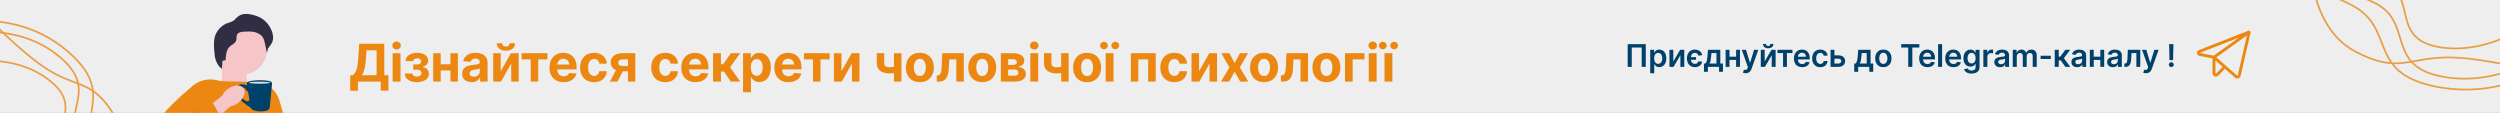 <svg width="1440" height="65" viewBox="0 0 1440 65" fill="none" xmlns="http://www.w3.org/2000/svg">
    <rect x="0" y="0" width="1440" height="65" fill="#808080" stroke="none"/>
    <g clip-path="url(#clip0_8331_39010)">
        <rect width="1440" height="65" fill="#EEEEEE"/>
        <path d="M1302.23 -35.46C1302.23 -35.46 1318.47 -13.48 1352.25 1.806C1381.87 15.206 1361.31 41.85 1403.68 50.015C1446.04 58.18 1476.49 32.067 1476.49 32.067" stroke="#E99E45"/>
        <path d="M1330.8 -25.111C1330.8 -25.111 1329.02 15.374 1357.1 29.931C1381.96 42.819 1387.51 32.653 1411.91 33.087C1436.31 33.52 1480.99 46.235 1480.99 46.235" stroke="#E99E45"/>
        <path d="M1334.37 -42.724C1334.37 -42.724 1345.33 -23.665 1371.41 -12.637C1394.27 -2.971 1374.52 24.122 1408.42 27.602C1442.31 31.082 1470.12 3.509 1470.12 3.509" stroke="#E99E45"/>
        <path d="M1323.66 -32.231C1323.66 -32.231 1336.88 -11.921 1366.26 0.932C1392.02 12.198 1371.92 39.099 1409.44 44.586C1446.97 50.074 1475.91 23.126 1475.91 23.126" stroke="#E99E45"/>
        <path d="M78.064 139.347C78.064 139.347 75.499 115.736 57.488 89.542C41.7 66.579 67.637 55.454 40.465 30.89C13.292 6.326 -19.564 12.749 -19.564 12.749" stroke="#E99E45"/>
        <path d="M61.757 119.136C61.757 119.136 79.91 89.427 65.712 66.26C53.14 45.749 44.9 50.992 27.469 40.057C10.038 29.122 -16.908 0.126 -16.908 0.126" stroke="#E99E45"/>
        <path d="M51.841 130.845C51.841 130.845 51.871 111.729 37.645 92.09C25.175 74.873 50.714 63.058 27.704 45.705C4.695 28.352 -26.864 37.023 -26.864 37.023" stroke="#E99E45"/>
        <path d="M63.945 127.602C63.945 127.602 62.863 106.559 47.015 84.111C33.123 64.433 58.833 52.913 34.039 32.47C9.246 12.027 -22.869 19.735 -22.869 19.735" stroke="#E99E45"/>
        <path d="M127.831 54.844L143.295 58.549L141.501 36.878L127.843 38.009L127.831 54.844Z" fill="#F5C5C7"/>
        <path d="M138.893 43.083C147.207 43.083 153.947 36.343 153.947 28.029C153.947 19.715 147.207 12.975 138.893 12.975C130.579 12.975 123.84 19.715 123.84 28.029C123.84 36.343 130.579 43.083 138.893 43.083Z" fill="#F5C5C7"/>
        <path d="M154.781 91.979C154.661 92.02 154.543 92.057 154.422 92.094C154.387 92.104 154.353 92.116 154.318 92.126C153.042 92.522 151.749 92.875 150.44 93.189C145.667 94.341 140.681 94.949 135.556 94.949C134.116 94.949 132.687 94.902 131.273 94.806C129.826 94.71 128.393 94.565 126.977 94.371C126.401 94.294 125.83 94.21 125.26 94.116C123.638 93.853 122.034 93.524 120.454 93.138C119.921 93.01 119.391 92.873 118.862 92.726C118.68 92.679 118.499 92.628 118.319 92.577C117.574 92.367 116.833 92.145 116.099 91.906C116.05 91.891 115.999 91.875 115.95 91.859C115.293 91.647 114.64 91.422 113.991 91.187C113.407 90.977 112.827 90.757 112.25 90.528C110.966 90.022 109.705 89.475 108.464 88.887L108.941 86.724L110.597 79.23L114.191 62.947L117.823 46.493L127.368 46.758H127.372L127.838 46.773L142.354 47.177L148.706 47.354L154.781 91.979Z" fill="#EC8812"/>
        <path d="M168.998 85.426C167.076 86.624 165.082 87.72 163.029 88.708C162.52 88.953 162.006 89.189 161.49 89.422C161.398 89.463 161.308 89.504 161.216 89.542C160.771 89.74 160.324 89.932 159.873 90.118L159.671 90.204C159.553 90.253 159.435 90.302 159.314 90.349C157.83 90.949 156.32 91.496 154.783 91.979C154.663 92.02 154.545 92.057 154.424 92.094L141.11 58.024L140.21 55.724L137.699 49.297L136.867 47.169L142.363 47.254L148.708 47.354C154.467 48.091 159.243 52.167 160.877 57.736L169 85.426L168.998 85.426Z" fill="#EC8812"/>
        <path d="M128.334 34.907C128.868 34.817 129.403 34.725 129.938 34.635C130.064 31.776 130.34 28.586 132.481 26.686C133.66 25.639 135.367 25.029 135.952 23.563C136.438 22.349 135.985 20.857 136.663 19.738C137.375 18.561 138.967 18.351 140.342 18.265C142.495 18.132 144.687 18.002 146.783 18.512C148.879 19.024 150.902 20.285 151.796 22.249C152.071 22.853 152.23 23.504 152.389 24.149C152.926 26.331 153.749 30.482 153.749 30.482C153.749 30.482 153.908 29.623 154.361 27.951C155.285 26.629 156.414 25.408 156.957 23.89C157.61 22.061 157.322 20.018 156.681 18.187C155.226 14.022 151.851 10.501 147.647 9.162C143.44 7.826 139.463 7.068 136.32 10.166C135.73 10.748 135.199 11.397 134.526 11.879C133.281 12.771 131.691 12.995 130.287 13.612C127.162 14.983 124.338 18.281 123.634 21.62C122.93 24.959 123.297 28.419 123.668 31.813C123.989 34.739 125.379 38.003 127.815 39.656C127.915 38.158 128.015 36.662 128.115 35.164L128.332 34.909H128.334V34.907Z" fill="#2F2E43"/>
        <path d="M136.666 48.981L136.52 49.222L132.409 55.941L126.315 65.908L125.08 67.927L120.578 75.29C120.578 75.29 119.117 77.346 116.652 79.981L116.644 79.989C115.748 80.944 114.721 81.975 113.584 83.009C113.576 83.019 113.568 83.028 113.558 83.034C112.17 84.299 110.619 85.571 108.941 86.724C108.252 87.199 107.541 87.653 106.815 88.077C106.666 88.004 106.519 87.926 106.372 87.85C99.388 84.224 93.163 79.338 88 73.493C93.39 64.884 104.055 55.23 110.927 49.481C114.815 46.226 120.009 44.999 124.94 46.179L127.368 46.758L127.838 46.871L136.666 48.981Z" fill="#EC8812"/>
        <path d="M155.842 46.909C153.195 45.956 146.189 45.952 143.046 47.013C142.436 47.22 142.066 47.84 142.172 48.475L142.297 49.228C142.023 49.187 141.756 49.109 141.503 48.993C140.754 48.65 139.278 48.185 137.789 48.928C136.748 49.446 136.015 50.424 135.758 51.561C135.144 54.279 136.693 55.783 136.693 55.783L138.756 57.72C140.484 59.341 142.37 60.786 144.385 62.031L144.425 62.055L143.691 57.635C143.276 58.363 142.34 58.602 141.627 58.161C139.827 57.047 136.886 54.814 137.244 52.279C137.493 50.512 138.474 50.136 139.417 50.216C140.472 50.306 141.393 50.969 141.844 51.926C141.952 52.155 142.129 52.342 142.35 52.465L142.88 52.755L144.436 62.124C144.505 62.545 144.774 62.908 145.156 63.096C148.813 64.89 152.76 63.959 154.126 63.541C154.438 63.445 154.705 63.239 154.873 62.957L155.166 62.469C155.269 62.302 155.33 62.112 155.35 61.918L156.707 48.281C156.767 47.679 156.409 47.115 155.84 46.909L155.842 46.909Z" fill="#00416B"/>
        <path d="M149.505 48.214C152.901 48.214 155.654 47.954 155.654 47.634C155.654 47.314 152.901 47.054 149.505 47.054C146.109 47.054 143.356 47.314 143.356 47.634C143.356 47.954 146.109 48.214 149.505 48.214Z" fill="#DEDFE0"/>
        <path d="M137.222 59.251C140.559 56.698 141.879 52.859 140.171 50.677C138.465 48.495 134.377 48.795 131.038 51.35C129.691 52.352 128.614 53.671 127.901 55.196L113.909 66.194L119.464 72.839L132.669 61.29C134.34 60.99 135.902 60.29 137.22 59.251H137.222Z" fill="#F5C5C7"/>
        <path d="M127.964 68.806L122.429 59.071L102.288 68.549L113.558 83.036L127.964 68.806Z" fill="#EC8812"/>
        <path opacity="0.1" d="M115.893 62.147C115.893 62.147 101.211 72.897 101.753 72.837C102.296 72.778 109.535 68.796 109.535 68.796L115.893 62.147Z" fill="#272223"/>
        <path d="M201.714 52.263V43.325H203.195C203.699 42.962 204.161 42.451 204.58 41.791C204.999 41.123 205.357 40.203 205.656 39.031C205.954 37.852 206.167 36.311 206.295 34.408L206.913 25.182H221.348V43.325H223.734V52.242H219.303V47H206.146V52.263H201.714ZM208.521 43.325H216.916V28.985H211.067L210.727 34.408C210.634 35.849 210.482 37.128 210.268 38.243C210.062 39.358 209.81 40.334 209.512 41.173C209.221 42.004 208.891 42.721 208.521 43.325ZM226.154 47V30.636H230.692V47H226.154ZM228.433 28.527C227.759 28.527 227.18 28.303 226.697 27.856C226.221 27.401 225.983 26.858 225.983 26.226C225.983 25.601 226.221 25.065 226.697 24.617C227.18 24.163 227.759 23.935 228.433 23.935C229.108 23.935 229.683 24.163 230.159 24.617C230.642 25.065 230.884 25.601 230.884 26.226C230.884 26.858 230.642 27.401 230.159 27.856C229.683 28.303 229.108 28.527 228.433 28.527ZM233.186 42.366H237.586C237.607 42.906 237.849 43.332 238.31 43.644C238.772 43.957 239.368 44.113 240.1 44.113C240.839 44.113 241.46 43.943 241.964 43.602C242.469 43.254 242.721 42.756 242.721 42.11C242.721 41.712 242.621 41.368 242.422 41.077C242.224 40.778 241.947 40.544 241.591 40.374C241.236 40.203 240.824 40.118 240.356 40.118H238.001V37.146H240.356C241.059 37.146 241.599 36.982 241.975 36.656C242.358 36.329 242.55 35.92 242.55 35.43C242.55 34.876 242.351 34.432 241.954 34.099C241.563 33.758 241.034 33.587 240.366 33.587C239.692 33.587 239.13 33.74 238.683 34.045C238.243 34.344 238.015 34.734 238.001 35.217H233.623C233.637 34.237 233.932 33.389 234.507 32.671C235.089 31.954 235.871 31.4 236.851 31.009C237.838 30.619 238.942 30.423 240.164 30.423C241.499 30.423 242.65 30.611 243.616 30.988C244.589 31.357 245.334 31.886 245.853 32.575C246.378 33.264 246.641 34.084 246.641 35.036C246.641 35.903 246.357 36.627 245.789 37.209C245.221 37.792 244.425 38.207 243.402 38.456V38.626C244.077 38.669 244.688 38.85 245.235 39.17C245.782 39.489 246.219 39.93 246.545 40.491C246.872 41.045 247.035 41.702 247.035 42.462C247.035 43.477 246.737 44.347 246.14 45.072C245.551 45.796 244.734 46.354 243.69 46.744C242.653 47.128 241.464 47.32 240.121 47.32C238.814 47.32 237.643 47.131 236.606 46.755C235.576 46.371 234.755 45.81 234.145 45.072C233.541 44.333 233.221 43.431 233.186 42.366ZM260.907 37.007V40.576H252.363V37.007H260.907ZM253.854 30.636V47H249.518V30.636H253.854ZM263.751 30.636V47H259.447V30.636H263.751ZM271.639 47.309C270.595 47.309 269.664 47.128 268.847 46.766C268.031 46.396 267.384 45.853 266.908 45.136C266.44 44.411 266.205 43.509 266.205 42.43C266.205 41.521 266.372 40.757 266.706 40.139C267.04 39.521 267.494 39.024 268.07 38.648C268.645 38.271 269.298 37.987 270.03 37.795C270.769 37.604 271.543 37.469 272.352 37.391C273.304 37.291 274.071 37.199 274.654 37.114C275.236 37.021 275.658 36.886 275.921 36.709C276.184 36.531 276.315 36.269 276.315 35.92V35.856C276.315 35.182 276.102 34.66 275.676 34.291C275.257 33.921 274.661 33.736 273.886 33.736C273.07 33.736 272.42 33.918 271.937 34.28C271.454 34.635 271.134 35.082 270.978 35.622L266.781 35.281C266.994 34.287 267.413 33.428 268.038 32.703C268.663 31.972 269.469 31.41 270.456 31.02C271.45 30.622 272.601 30.423 273.908 30.423C274.817 30.423 275.687 30.53 276.518 30.743C277.356 30.956 278.098 31.286 278.744 31.734C279.398 32.181 279.913 32.756 280.289 33.459C280.666 34.156 280.854 34.99 280.854 35.963V47H276.55V44.731H276.422C276.159 45.242 275.808 45.693 275.367 46.084C274.927 46.467 274.398 46.769 273.78 46.989C273.162 47.202 272.448 47.309 271.639 47.309ZM272.938 44.177C273.606 44.177 274.195 44.045 274.707 43.783C275.218 43.513 275.619 43.151 275.911 42.696C276.202 42.242 276.347 41.727 276.347 41.151V39.415C276.205 39.507 276.01 39.592 275.761 39.67C275.52 39.742 275.247 39.809 274.941 39.873C274.636 39.93 274.33 39.983 274.025 40.033C273.72 40.075 273.443 40.114 273.194 40.15C272.661 40.228 272.196 40.352 271.798 40.523C271.401 40.693 271.092 40.924 270.872 41.215C270.651 41.499 270.541 41.854 270.541 42.281C270.541 42.898 270.765 43.371 271.212 43.697C271.667 44.017 272.242 44.177 272.938 44.177ZM288.411 41.013L294.302 30.636H298.776V47H294.451V36.592L288.581 47H284.075V30.636H288.411V41.013ZM293.524 24.926H296.688C296.681 26.219 296.202 27.259 295.25 28.048C294.306 28.836 293.027 29.23 291.415 29.23C289.796 29.23 288.514 28.836 287.569 28.048C286.624 27.259 286.152 26.219 286.152 24.926H289.295C289.288 25.416 289.444 25.857 289.764 26.247C290.09 26.638 290.641 26.833 291.415 26.833C292.168 26.833 292.708 26.641 293.034 26.258C293.361 25.874 293.524 25.43 293.524 24.926ZM300.471 34.205V30.636H315.301V34.205H310.027V47H305.702V34.205H300.471ZM324.624 47.32C322.94 47.32 321.491 46.979 320.277 46.297C319.07 45.608 318.139 44.635 317.486 43.378C316.832 42.114 316.506 40.619 316.506 38.893C316.506 37.209 316.832 35.732 317.486 34.461C318.139 33.19 319.059 32.199 320.245 31.489C321.438 30.778 322.837 30.423 324.442 30.423C325.522 30.423 326.527 30.597 327.457 30.945C328.395 31.286 329.212 31.801 329.908 32.49C330.611 33.179 331.158 34.045 331.548 35.09C331.939 36.126 332.134 37.341 332.134 38.733V39.979H318.317V37.167H327.862C327.862 36.514 327.72 35.935 327.436 35.43C327.152 34.926 326.758 34.532 326.254 34.248C325.756 33.957 325.178 33.811 324.517 33.811C323.828 33.811 323.217 33.971 322.685 34.291C322.159 34.603 321.747 35.026 321.449 35.558C321.151 36.084 320.998 36.67 320.991 37.316V39.99C320.991 40.8 321.14 41.499 321.438 42.089C321.744 42.678 322.173 43.133 322.727 43.452C323.281 43.772 323.938 43.932 324.698 43.932C325.202 43.932 325.664 43.861 326.083 43.719C326.502 43.577 326.861 43.364 327.159 43.08C327.457 42.795 327.685 42.447 327.841 42.035L332.038 42.312C331.825 43.321 331.388 44.202 330.728 44.955C330.075 45.7 329.229 46.283 328.192 46.702C327.163 47.114 325.973 47.32 324.624 47.32ZM342.189 47.32C340.513 47.32 339.071 46.965 337.864 46.254C336.664 45.537 335.74 44.543 335.094 43.271C334.455 42 334.135 40.537 334.135 38.882C334.135 37.206 334.458 35.736 335.105 34.472C335.758 33.2 336.685 32.209 337.885 31.499C339.086 30.782 340.513 30.423 342.168 30.423C343.596 30.423 344.846 30.683 345.918 31.201C346.99 31.72 347.839 32.447 348.464 33.385C349.089 34.322 349.434 35.423 349.498 36.688H345.215C345.094 35.871 344.775 35.214 344.256 34.717C343.745 34.212 343.074 33.96 342.243 33.96C341.539 33.96 340.925 34.152 340.4 34.535C339.881 34.912 339.476 35.462 339.185 36.187C338.894 36.911 338.748 37.788 338.748 38.818C338.748 39.862 338.89 40.75 339.174 41.481C339.466 42.213 339.874 42.771 340.4 43.154C340.925 43.538 341.539 43.729 342.243 43.729C342.761 43.729 343.226 43.623 343.638 43.41C344.057 43.197 344.402 42.888 344.672 42.483C344.949 42.071 345.13 41.577 345.215 41.002H349.498C349.427 42.252 349.086 43.353 348.475 44.305C347.871 45.249 347.037 45.988 345.971 46.521C344.906 47.053 343.645 47.32 342.189 47.32ZM361.691 47V34.195H358.623C357.792 34.195 357.16 34.386 356.727 34.77C356.294 35.153 356.081 35.608 356.088 36.133C356.081 36.666 356.287 37.117 356.706 37.486C357.132 37.849 357.757 38.03 358.581 38.03H363.204V41.098H358.581C357.181 41.098 355.97 40.885 354.948 40.459C353.925 40.033 353.137 39.44 352.583 38.68C352.029 37.913 351.755 37.021 351.762 36.006C351.755 34.94 352.029 34.006 352.583 33.204C353.137 32.394 353.929 31.766 354.958 31.318C355.995 30.864 357.217 30.636 358.623 30.636H365.921V47H361.691ZM351.294 47L355.843 38.477H360.179L355.64 47H351.294ZM383.184 47.32C381.508 47.32 380.066 46.965 378.859 46.254C377.658 45.537 376.735 44.543 376.089 43.271C375.449 42 375.13 40.537 375.13 38.882C375.13 37.206 375.453 35.736 376.099 34.472C376.753 33.2 377.68 32.209 378.88 31.499C380.08 30.782 381.508 30.423 383.163 30.423C384.59 30.423 385.84 30.683 386.913 31.201C387.985 31.72 388.834 32.447 389.459 33.385C390.084 34.322 390.428 35.423 390.492 36.688H386.209C386.089 35.871 385.769 35.214 385.251 34.717C384.739 34.212 384.068 33.96 383.237 33.96C382.534 33.96 381.92 34.152 381.394 34.535C380.876 34.912 380.471 35.462 380.18 36.187C379.888 36.911 379.743 37.788 379.743 38.818C379.743 39.862 379.885 40.75 380.169 41.481C380.46 42.213 380.868 42.771 381.394 43.154C381.92 43.538 382.534 43.729 383.237 43.729C383.756 43.729 384.221 43.623 384.633 43.41C385.052 43.197 385.396 42.888 385.666 42.483C385.943 42.071 386.124 41.577 386.209 41.002H390.492C390.421 42.252 390.08 43.353 389.469 44.305C388.866 45.249 388.031 45.988 386.966 46.521C385.9 47.053 384.64 47.32 383.184 47.32ZM400.555 47.32C398.872 47.32 397.423 46.979 396.209 46.297C395.001 45.608 394.071 44.635 393.417 43.378C392.764 42.114 392.437 40.619 392.437 38.893C392.437 37.209 392.764 35.732 393.417 34.461C394.071 33.19 394.991 32.199 396.177 31.489C397.37 30.778 398.769 30.423 400.374 30.423C401.454 30.423 402.459 30.597 403.389 30.945C404.326 31.286 405.143 31.801 405.839 32.49C406.542 33.179 407.089 34.045 407.48 35.09C407.871 36.126 408.066 37.341 408.066 38.733V39.979H394.248V37.167H403.794C403.794 36.514 403.652 35.935 403.368 35.43C403.084 34.926 402.689 34.532 402.185 34.248C401.688 33.957 401.109 33.811 400.449 33.811C399.76 33.811 399.149 33.971 398.616 34.291C398.091 34.603 397.679 35.026 397.38 35.558C397.082 36.084 396.929 36.67 396.922 37.316V39.99C396.922 40.8 397.072 41.499 397.37 42.089C397.675 42.678 398.105 43.133 398.659 43.452C399.213 43.772 399.87 43.932 400.63 43.932C401.134 43.932 401.596 43.861 402.015 43.719C402.434 43.577 402.792 43.364 403.091 43.08C403.389 42.795 403.616 42.447 403.773 42.035L407.97 42.312C407.757 43.321 407.32 44.202 406.66 44.955C406.006 45.7 405.161 46.283 404.124 46.702C403.094 47.114 401.905 47.32 400.555 47.32ZM410.727 47V30.636H415.266V36.986H416.544L420.997 30.636H426.324L420.539 38.754L426.388 47H420.997L416.96 41.194H415.266V47H410.727ZM428.006 53.136V30.636H432.48V33.385H432.682C432.881 32.945 433.169 32.497 433.545 32.043C433.929 31.581 434.426 31.197 435.037 30.892C435.655 30.579 436.422 30.423 437.338 30.423C438.531 30.423 439.632 30.736 440.641 31.361C441.649 31.979 442.455 32.913 443.059 34.163C443.663 35.406 443.964 36.965 443.964 38.84C443.964 40.665 443.67 42.206 443.08 43.463C442.498 44.713 441.702 45.661 440.694 46.307C439.692 46.947 438.57 47.266 437.327 47.266C436.447 47.266 435.697 47.121 435.079 46.83C434.469 46.538 433.968 46.173 433.577 45.732C433.187 45.285 432.888 44.834 432.682 44.379H432.544V53.136H428.006ZM432.448 38.818C432.448 39.791 432.583 40.64 432.853 41.364C433.123 42.089 433.513 42.653 434.025 43.058C434.536 43.456 435.158 43.655 435.889 43.655C436.628 43.655 437.253 43.452 437.764 43.048C438.276 42.636 438.663 42.068 438.925 41.343C439.195 40.611 439.33 39.77 439.33 38.818C439.33 37.874 439.199 37.043 438.936 36.325C438.673 35.608 438.286 35.047 437.775 34.642C437.263 34.237 436.635 34.035 435.889 34.035C435.151 34.035 434.526 34.23 434.014 34.621C433.51 35.011 433.123 35.565 432.853 36.283C432.583 37 432.448 37.845 432.448 38.818ZM454.147 47.32C452.464 47.32 451.015 46.979 449.801 46.297C448.593 45.608 447.663 44.635 447.01 43.378C446.356 42.114 446.029 40.619 446.029 38.893C446.029 37.209 446.356 35.732 447.01 34.461C447.663 33.19 448.583 32.199 449.769 31.489C450.962 30.778 452.361 30.423 453.966 30.423C455.046 30.423 456.051 30.597 456.981 30.945C457.919 31.286 458.735 31.801 459.431 32.49C460.135 33.179 460.681 34.045 461.072 35.09C461.463 36.126 461.658 37.341 461.658 38.733V39.979H447.841V37.167H457.386C457.386 36.514 457.244 35.935 456.96 35.43C456.676 34.926 456.282 34.532 455.777 34.248C455.28 33.957 454.701 33.811 454.041 33.811C453.352 33.811 452.741 33.971 452.208 34.291C451.683 34.603 451.271 35.026 450.973 35.558C450.674 36.084 450.522 36.67 450.515 37.316V39.99C450.515 40.8 450.664 41.499 450.962 42.089C451.267 42.678 451.697 43.133 452.251 43.452C452.805 43.772 453.462 43.932 454.222 43.932C454.726 43.932 455.188 43.861 455.607 43.719C456.026 43.577 456.385 43.364 456.683 43.08C456.981 42.795 457.208 42.447 457.365 42.035L461.562 42.312C461.349 43.321 460.912 44.202 460.252 44.955C459.598 45.7 458.753 46.283 457.716 46.702C456.686 47.114 455.497 47.32 454.147 47.32ZM463.057 34.205V30.636H477.887V34.205H472.613V47H468.288V34.205H463.057ZM484.674 41.013L490.565 30.636H495.04V47H490.714V36.592L484.844 47H480.338V30.636H484.674V41.013ZM519.222 30.636V47H514.918V30.636H519.222ZM517.123 37.817V41.396C516.775 41.553 516.342 41.702 515.824 41.844C515.305 41.979 514.762 42.089 514.194 42.174C513.626 42.259 513.093 42.302 512.596 42.302C510.245 42.302 508.395 41.819 507.045 40.853C505.696 39.88 505.021 38.328 505.021 36.197V30.615H509.304V36.197C509.304 36.83 509.41 37.33 509.623 37.7C509.844 38.069 510.192 38.335 510.668 38.499C511.15 38.655 511.793 38.733 512.596 38.733C513.342 38.733 514.073 38.655 514.79 38.499C515.508 38.342 516.285 38.115 517.123 37.817ZM529.839 47.32C528.184 47.32 526.753 46.968 525.546 46.265C524.346 45.555 523.419 44.568 522.765 43.303C522.112 42.032 521.785 40.558 521.785 38.882C521.785 37.192 522.112 35.715 522.765 34.45C523.419 33.179 524.346 32.192 525.546 31.489C526.753 30.778 528.184 30.423 529.839 30.423C531.494 30.423 532.922 30.778 534.122 31.489C535.329 32.192 536.26 33.179 536.913 34.45C537.567 35.715 537.893 37.192 537.893 38.882C537.893 40.558 537.567 42.032 536.913 43.303C536.26 44.568 535.329 45.555 534.122 46.265C532.922 46.968 531.494 47.32 529.839 47.32ZM529.861 43.804C530.613 43.804 531.242 43.591 531.746 43.165C532.251 42.731 532.631 42.142 532.886 41.396C533.149 40.651 533.28 39.802 533.28 38.85C533.28 37.898 533.149 37.05 532.886 36.304C532.631 35.558 532.251 34.969 531.746 34.535C531.242 34.102 530.613 33.886 529.861 33.886C529.101 33.886 528.461 34.102 527.943 34.535C527.432 34.969 527.045 35.558 526.782 36.304C526.526 37.05 526.398 37.898 526.398 38.85C526.398 39.802 526.526 40.651 526.782 41.396C527.045 42.142 527.432 42.731 527.943 43.165C528.461 43.591 529.101 43.804 529.861 43.804ZM539.585 47L539.564 43.399H540.108C540.491 43.399 540.821 43.307 541.098 43.122C541.382 42.93 541.617 42.621 541.801 42.195C541.986 41.769 542.132 41.205 542.238 40.501C542.345 39.791 542.416 38.918 542.451 37.881L542.718 30.636H555.161V47H550.835V34.205H546.798L546.542 39.202C546.478 40.572 546.311 41.751 546.041 42.739C545.779 43.726 545.413 44.535 544.944 45.168C544.475 45.793 543.911 46.254 543.25 46.553C542.59 46.851 541.823 47 540.949 47H539.585ZM565.773 47.32C564.118 47.32 562.687 46.968 561.479 46.265C560.279 45.555 559.352 44.568 558.699 43.303C558.045 42.032 557.719 40.558 557.719 38.882C557.719 37.192 558.045 35.715 558.699 34.45C559.352 33.179 560.279 32.192 561.479 31.489C562.687 30.778 564.118 30.423 565.773 30.423C567.427 30.423 568.855 30.778 570.055 31.489C571.263 32.192 572.193 33.179 572.846 34.45C573.5 35.715 573.826 37.192 573.826 38.882C573.826 40.558 573.5 42.032 572.846 43.303C572.193 44.568 571.263 45.555 570.055 46.265C568.855 46.968 567.427 47.32 565.773 47.32ZM565.794 43.804C566.547 43.804 567.175 43.591 567.679 43.165C568.184 42.731 568.564 42.142 568.819 41.396C569.082 40.651 569.214 39.802 569.214 38.85C569.214 37.898 569.082 37.05 568.819 36.304C568.564 35.558 568.184 34.969 567.679 34.535C567.175 34.102 566.547 33.886 565.794 33.886C565.034 33.886 564.395 34.102 563.876 34.535C563.365 34.969 562.978 35.558 562.715 36.304C562.459 37.05 562.331 37.898 562.331 38.85C562.331 39.802 562.459 40.651 562.715 41.396C562.978 42.142 563.365 42.731 563.876 43.165C564.395 43.591 565.034 43.804 565.794 43.804ZM576.477 47V30.636H583.455C585.473 30.636 587.067 31.02 588.239 31.787C589.411 32.554 589.997 33.644 589.997 35.057C589.997 35.945 589.666 36.684 589.006 37.273C588.345 37.863 587.429 38.261 586.257 38.467C587.237 38.538 588.072 38.761 588.761 39.138C589.457 39.507 589.986 39.986 590.348 40.576C590.718 41.166 590.902 41.819 590.902 42.536C590.902 43.467 590.654 44.266 590.156 44.933C589.666 45.601 588.946 46.112 587.994 46.467C587.049 46.822 585.895 47 584.531 47H576.477ZM580.707 43.602H584.531C585.164 43.602 585.657 43.452 586.012 43.154C586.375 42.849 586.556 42.433 586.556 41.908C586.556 41.325 586.375 40.867 586.012 40.533C585.657 40.2 585.164 40.033 584.531 40.033H580.707V43.602ZM580.707 37.369H583.551C584.006 37.369 584.393 37.305 584.713 37.178C585.039 37.043 585.288 36.851 585.458 36.602C585.636 36.354 585.725 36.059 585.725 35.718C585.725 35.214 585.522 34.82 585.117 34.535C584.713 34.251 584.159 34.109 583.455 34.109H580.707V37.369ZM593.463 47V30.636H598.001V47H593.463ZM595.742 28.527C595.068 28.527 594.489 28.303 594.006 27.856C593.53 27.401 593.292 26.858 593.292 26.226C593.292 25.601 593.53 25.065 594.006 24.617C594.489 24.163 595.068 23.935 595.742 23.935C596.417 23.935 596.992 24.163 597.468 24.617C597.951 25.065 598.193 25.601 598.193 26.226C598.193 26.858 597.951 27.401 597.468 27.856C596.992 28.303 596.417 28.527 595.742 28.527ZM615.537 30.636V47H611.233V30.636H615.537ZM613.439 37.817V41.396C613.091 41.553 612.657 41.702 612.139 41.844C611.621 41.979 611.077 42.089 610.509 42.174C609.941 42.259 609.408 42.302 608.911 42.302C606.56 42.302 604.71 41.819 603.361 40.853C602.011 39.88 601.336 38.328 601.336 36.197V30.615H605.619V36.197C605.619 36.83 605.726 37.33 605.939 37.7C606.159 38.069 606.507 38.335 606.983 38.499C607.466 38.655 608.108 38.733 608.911 38.733C609.657 38.733 610.388 38.655 611.106 38.499C611.823 38.342 612.601 38.115 613.439 37.817ZM626.155 47.32C624.5 47.32 623.069 46.968 621.861 46.265C620.661 45.555 619.734 44.568 619.081 43.303C618.427 42.032 618.101 40.558 618.101 38.882C618.101 37.192 618.427 35.715 619.081 34.45C619.734 33.179 620.661 32.192 621.861 31.489C623.069 30.778 624.5 30.423 626.155 30.423C627.809 30.423 629.237 30.778 630.437 31.489C631.645 32.192 632.575 33.179 633.228 34.45C633.882 35.715 634.209 37.192 634.209 38.882C634.209 40.558 633.882 42.032 633.228 43.303C632.575 44.568 631.645 45.555 630.437 46.265C629.237 46.968 627.809 47.32 626.155 47.32ZM626.176 43.804C626.929 43.804 627.557 43.591 628.062 43.165C628.566 42.731 628.946 42.142 629.201 41.396C629.464 40.651 629.596 39.802 629.596 38.85C629.596 37.898 629.464 37.05 629.201 36.304C628.946 35.558 628.566 34.969 628.062 34.535C627.557 34.102 626.929 33.886 626.176 33.886C625.416 33.886 624.777 34.102 624.258 34.535C623.747 34.969 623.36 35.558 623.097 36.304C622.841 37.05 622.714 37.898 622.714 38.85C622.714 39.802 622.841 40.651 623.097 41.396C623.36 42.142 623.747 42.731 624.258 43.165C624.777 43.591 625.416 43.804 626.176 43.804ZM636.86 47V30.636H641.398V47H636.86ZM635.89 28.399C635.279 28.399 634.754 28.186 634.313 27.76C633.873 27.327 633.653 26.815 633.653 26.226C633.653 25.622 633.873 25.111 634.313 24.692C634.754 24.273 635.279 24.063 635.89 24.063C636.508 24.063 637.03 24.273 637.456 24.692C637.889 25.111 638.106 25.622 638.106 26.226C638.106 26.815 637.889 27.327 637.456 27.76C637.03 28.186 636.508 28.399 635.89 28.399ZM642.41 28.399C641.799 28.399 641.274 28.186 640.833 27.76C640.393 27.327 640.173 26.815 640.173 26.226C640.173 25.622 640.393 25.111 640.833 24.692C641.274 24.273 641.799 24.063 642.41 24.063C643.028 24.063 643.55 24.273 643.976 24.692C644.409 25.111 644.626 25.622 644.626 26.226C644.626 26.815 644.409 27.327 643.976 27.76C643.55 28.186 643.028 28.399 642.41 28.399ZM651.377 47V30.636H665.684V47H661.348V34.205H655.659V47H651.377ZM676.4 47.32C674.724 47.32 673.282 46.965 672.075 46.254C670.874 45.537 669.951 44.543 669.305 43.271C668.665 42 668.346 40.537 668.346 38.882C668.346 37.206 668.669 35.736 669.315 34.472C669.969 33.2 670.896 32.209 672.096 31.499C673.296 30.782 674.724 30.423 676.379 30.423C677.806 30.423 679.056 30.683 680.129 31.201C681.201 31.72 682.05 32.447 682.675 33.385C683.3 34.322 683.644 35.423 683.708 36.688H679.425C679.305 35.871 678.985 35.214 678.467 34.717C677.955 34.212 677.284 33.96 676.453 33.96C675.75 33.96 675.136 34.152 674.61 34.535C674.092 34.912 673.687 35.462 673.396 36.187C673.104 36.911 672.959 37.788 672.959 38.818C672.959 39.862 673.101 40.75 673.385 41.481C673.676 42.213 674.085 42.771 674.61 43.154C675.136 43.538 675.75 43.729 676.453 43.729C676.972 43.729 677.437 43.623 677.849 43.41C678.268 43.197 678.612 42.888 678.882 42.483C679.159 42.071 679.34 41.577 679.425 41.002H683.708C683.637 42.252 683.296 43.353 682.685 44.305C682.082 45.249 681.247 45.988 680.182 46.521C679.116 47.053 677.856 47.32 676.4 47.32ZM690.65 41.013L696.541 30.636H701.016V47H696.69V36.592L690.82 47H686.314V30.636H690.65V41.013ZM708.146 30.636L711.151 36.357L714.229 30.636H718.885L714.144 38.818L719.013 47H714.379L711.151 41.343L707.976 47H703.288L708.146 38.818L703.459 30.636H708.146ZM728.088 47.32C726.433 47.32 725.002 46.968 723.794 46.265C722.594 45.555 721.667 44.568 721.014 43.303C720.36 42.032 720.034 40.558 720.034 38.882C720.034 37.192 720.36 35.715 721.014 34.45C721.667 33.179 722.594 32.192 723.794 31.489C725.002 30.778 726.433 30.423 728.088 30.423C729.743 30.423 731.17 30.778 732.37 31.489C733.578 32.192 734.508 33.179 735.162 34.45C735.815 35.715 736.142 37.192 736.142 38.882C736.142 40.558 735.815 42.032 735.162 43.303C734.508 44.568 733.578 45.555 732.37 46.265C731.17 46.968 729.743 47.32 728.088 47.32ZM728.109 43.804C728.862 43.804 729.49 43.591 729.995 43.165C730.499 42.731 730.879 42.142 731.135 41.396C731.397 40.651 731.529 39.802 731.529 38.85C731.529 37.898 731.397 37.05 731.135 36.304C730.879 35.558 730.499 34.969 729.995 34.535C729.49 34.102 728.862 33.886 728.109 33.886C727.349 33.886 726.71 34.102 726.191 34.535C725.68 34.969 725.293 35.558 725.03 36.304C724.775 37.05 724.647 37.898 724.647 38.85C724.647 39.802 724.775 40.651 725.03 41.396C725.293 42.142 725.68 42.731 726.191 43.165C726.71 43.591 727.349 43.804 728.109 43.804ZM737.834 47L737.813 43.399H738.356C738.739 43.399 739.07 43.307 739.347 43.122C739.631 42.93 739.865 42.621 740.05 42.195C740.234 41.769 740.38 41.205 740.487 40.501C740.593 39.791 740.664 38.918 740.7 37.881L740.966 30.636H753.409V47H749.084V34.205H745.046L744.791 39.202C744.727 40.572 744.56 41.751 744.29 42.739C744.027 43.726 743.661 44.535 743.193 45.168C742.724 45.793 742.159 46.254 741.499 46.553C740.838 46.851 740.071 47 739.198 47H737.834ZM764.021 47.32C762.366 47.32 760.935 46.968 759.728 46.265C758.527 45.555 757.6 44.568 756.947 43.303C756.294 42.032 755.967 40.558 755.967 38.882C755.967 37.192 756.294 35.715 756.947 34.45C757.6 33.179 758.527 32.192 759.728 31.489C760.935 30.778 762.366 30.423 764.021 30.423C765.676 30.423 767.103 30.778 768.304 31.489C769.511 32.192 770.441 33.179 771.095 34.45C771.748 35.715 772.075 37.192 772.075 38.882C772.075 40.558 771.748 42.032 771.095 43.303C770.441 44.568 769.511 45.555 768.304 46.265C767.103 46.968 765.676 47.32 764.021 47.32ZM764.042 43.804C764.795 43.804 765.424 43.591 765.928 43.165C766.432 42.731 766.812 42.142 767.068 41.396C767.331 40.651 767.462 39.802 767.462 38.85C767.462 37.898 767.331 37.05 767.068 36.304C766.812 35.558 766.432 34.969 765.928 34.535C765.424 34.102 764.795 33.886 764.042 33.886C763.282 33.886 762.643 34.102 762.125 34.535C761.613 34.969 761.226 35.558 760.963 36.304C760.708 37.05 760.58 37.898 760.58 38.85C760.58 39.802 760.708 40.651 760.963 41.396C761.226 42.142 761.613 42.731 762.125 43.165C762.643 43.591 763.282 43.804 764.042 43.804ZM785.933 30.636V34.205H779.136V47H774.726V30.636H785.933ZM788.401 47V30.636H792.939V47H788.401ZM790.68 28.527C790.006 28.527 789.427 28.303 788.944 27.856C788.468 27.401 788.23 26.858 788.23 26.226C788.23 25.601 788.468 25.065 788.944 24.617C789.427 24.163 790.006 23.935 790.68 23.935C791.355 23.935 791.93 24.163 792.406 24.617C792.889 25.065 793.131 25.601 793.131 26.226C793.131 26.858 792.889 27.401 792.406 27.856C791.93 28.303 791.355 28.527 790.68 28.527ZM797.476 47V30.636H802.014V47H797.476ZM796.506 28.399C795.895 28.399 795.37 28.186 794.929 27.76C794.489 27.327 794.269 26.815 794.269 26.226C794.269 25.622 794.489 25.111 794.929 24.692C795.37 24.273 795.895 24.063 796.506 24.063C797.124 24.063 797.646 24.273 798.072 24.692C798.505 25.111 798.722 25.622 798.722 26.226C798.722 26.815 798.505 27.327 798.072 27.76C797.646 28.186 797.124 28.399 796.506 28.399ZM803.026 28.399C802.415 28.399 801.89 28.186 801.449 27.76C801.009 27.327 800.789 26.815 800.789 26.226C800.789 25.622 801.009 25.111 801.449 24.692C801.89 24.273 802.415 24.063 803.026 24.063C803.644 24.063 804.166 24.273 804.592 24.692C805.025 25.111 805.242 25.622 805.242 26.226C805.242 26.815 805.025 27.327 804.592 27.76C804.166 28.186 803.644 28.399 803.026 28.399Z" fill="#EC8812"/>
        <path d="M947.972 25.409V38.5H945.62V27.378H939.893V38.5H937.54V25.409H947.972ZM950.526 42.182V28.682H952.802V30.305H952.936C953.056 30.067 953.224 29.813 953.441 29.545C953.659 29.272 953.953 29.04 954.323 28.848C954.694 28.652 955.167 28.554 955.742 28.554C956.501 28.554 957.185 28.748 957.794 29.136C958.408 29.519 958.894 30.088 959.252 30.842C959.614 31.592 959.795 32.513 959.795 33.604C959.795 34.682 959.618 35.598 959.264 36.352C958.911 37.106 958.429 37.682 957.82 38.078C957.21 38.474 956.52 38.673 955.749 38.673C955.186 38.673 954.72 38.579 954.349 38.391C953.978 38.204 953.68 37.978 953.454 37.714C953.232 37.445 953.06 37.192 952.936 36.953H952.84V42.182H950.526ZM952.796 33.591C952.796 34.226 952.885 34.782 953.064 35.259C953.247 35.736 953.509 36.109 953.85 36.378C954.196 36.642 954.613 36.774 955.103 36.774C955.615 36.774 956.043 36.638 956.388 36.365C956.733 36.088 956.993 35.711 957.168 35.234C957.347 34.752 957.436 34.205 957.436 33.591C957.436 32.981 957.349 32.44 957.174 31.967C957 31.494 956.74 31.124 956.394 30.855C956.049 30.587 955.619 30.452 955.103 30.452C954.609 30.452 954.189 30.582 953.844 30.842C953.499 31.102 953.237 31.467 953.058 31.935C952.883 32.404 952.796 32.956 952.796 33.591ZM963.827 35.368L967.758 28.682H970.136V38.5H967.899V31.808L963.981 38.5H961.596V28.682H963.827V35.368ZM976.922 32.901V34.428H972.927V32.901H976.922ZM980.482 31.776L978.296 32.063C978.177 31.599 977.955 31.215 977.632 30.913C977.308 30.606 976.854 30.452 976.27 30.452C975.75 30.452 975.311 30.582 974.953 30.842C974.6 31.102 974.331 31.469 974.148 31.942C973.965 32.41 973.873 32.96 973.873 33.591C973.873 34.226 973.962 34.782 974.141 35.259C974.325 35.736 974.593 36.109 974.947 36.378C975.305 36.642 975.746 36.774 976.27 36.774C976.628 36.774 976.941 36.712 977.21 36.589C977.478 36.461 977.7 36.286 977.874 36.065C978.053 35.839 978.183 35.577 978.264 35.278L980.463 35.553C980.34 36.171 980.088 36.717 979.709 37.19C979.334 37.658 978.852 38.027 978.264 38.295C977.681 38.56 977.016 38.692 976.27 38.692C975.315 38.692 974.491 38.474 973.796 38.04C973.106 37.605 972.573 37.004 972.198 36.237C971.828 35.47 971.642 34.588 971.642 33.591C971.642 32.606 971.83 31.737 972.205 30.983C972.584 30.224 973.119 29.63 973.809 29.2C974.499 28.769 975.32 28.554 976.27 28.554C977.011 28.554 977.676 28.688 978.264 28.957C978.857 29.221 979.345 29.594 979.728 30.075C980.116 30.557 980.367 31.124 980.482 31.776ZM981.479 41.351V36.595H982.258C982.467 36.433 982.642 36.214 982.782 35.937C982.923 35.656 983.038 35.325 983.128 34.946C983.221 34.562 983.298 34.134 983.358 33.661C983.417 33.184 983.471 32.67 983.518 32.121L983.799 28.682H990.894V36.595H992.415V41.351H990.178V38.5H983.754V41.351H981.479ZM984.636 36.595H988.682V30.548H985.806L985.653 32.121C985.567 33.16 985.454 34.051 985.314 34.793C985.173 35.534 984.947 36.135 984.636 36.595ZM1000.71 32.632V34.531H995.478V32.632H1000.71ZM996.194 28.682V38.5H993.963V28.682H996.194ZM1002.22 28.682V38.5H999.997V28.682H1002.22ZM1005.47 42.182C1005.15 42.182 1004.86 42.156 1004.59 42.105C1004.33 42.058 1004.12 42.003 1003.96 41.939L1004.5 40.136C1004.83 40.234 1005.13 40.281 1005.4 40.277C1005.66 40.273 1005.9 40.19 1006.1 40.028C1006.3 39.87 1006.47 39.606 1006.61 39.235L1006.81 38.705L1003.25 28.682H1005.71L1007.97 36.097H1008.07L1010.34 28.682H1012.8L1008.87 39.689C1008.69 40.209 1008.44 40.654 1008.14 41.025C1007.84 41.4 1007.47 41.685 1007.03 41.881C1006.59 42.082 1006.07 42.182 1005.47 42.182ZM1016.45 35.368L1020.38 28.682H1022.76V38.5H1020.52V31.808L1016.61 38.5H1014.22V28.682H1016.45V35.368ZM1019.75 25.307H1021.48C1021.48 26.053 1021.21 26.658 1020.67 27.122C1020.13 27.582 1019.41 27.812 1018.49 27.812C1017.57 27.812 1016.85 27.582 1016.31 27.122C1015.77 26.658 1015.5 26.053 1015.51 25.307H1017.23C1017.23 25.614 1017.32 25.889 1017.51 26.131C1017.7 26.37 1018.03 26.489 1018.49 26.489C1018.94 26.489 1019.26 26.37 1019.45 26.131C1019.65 25.893 1019.75 25.618 1019.75 25.307ZM1023.86 30.58V28.682H1032.45V30.58H1029.27V38.5H1027.04V30.58H1023.86ZM1038.05 38.692C1037.07 38.692 1036.22 38.487 1035.5 38.078C1034.79 37.665 1034.24 37.081 1033.86 36.327C1033.48 35.568 1033.29 34.675 1033.29 33.648C1033.29 32.639 1033.48 31.752 1033.86 30.989C1034.25 30.222 1034.79 29.626 1035.48 29.2C1036.18 28.769 1037 28.554 1037.93 28.554C1038.54 28.554 1039.11 28.652 1039.65 28.848C1040.19 29.04 1040.66 29.338 1041.08 29.743C1041.5 30.148 1041.82 30.663 1042.06 31.29C1042.3 31.912 1042.42 32.653 1042.42 33.514V34.224H1034.37V32.664H1040.2C1040.2 32.221 1040.1 31.827 1039.91 31.482C1039.73 31.132 1039.46 30.857 1039.13 30.657C1038.8 30.457 1038.41 30.357 1037.96 30.357C1037.49 30.357 1037.08 30.472 1036.72 30.702C1036.36 30.928 1036.08 31.226 1035.88 31.597C1035.68 31.963 1035.58 32.366 1035.58 32.805V34.166C1035.58 34.737 1035.68 35.227 1035.89 35.636C1036.1 36.041 1036.39 36.352 1036.77 36.57C1037.14 36.783 1037.58 36.889 1038.09 36.889C1038.42 36.889 1038.73 36.842 1039 36.749C1039.27 36.651 1039.51 36.508 1039.71 36.32C1039.91 36.133 1040.06 35.901 1040.16 35.624L1042.32 35.867C1042.19 36.438 1041.93 36.936 1041.54 37.362C1041.16 37.784 1040.68 38.112 1040.09 38.347C1039.49 38.577 1038.82 38.692 1038.05 38.692ZM1048.48 38.692C1047.5 38.692 1046.66 38.477 1045.96 38.046C1045.26 37.616 1044.72 37.021 1044.34 36.263C1043.96 35.5 1043.78 34.622 1043.78 33.629C1043.78 32.632 1043.97 31.752 1044.35 30.989C1044.73 30.222 1045.28 29.626 1045.97 29.2C1046.68 28.769 1047.51 28.554 1048.47 28.554C1049.26 28.554 1049.97 28.701 1050.58 28.995C1051.2 29.285 1051.69 29.696 1052.06 30.229C1052.43 30.757 1052.64 31.375 1052.69 32.082H1050.47C1050.39 31.609 1050.17 31.215 1049.84 30.9C1049.5 30.58 1049.06 30.421 1048.5 30.421C1048.03 30.421 1047.61 30.548 1047.25 30.804C1046.89 31.055 1046.62 31.418 1046.42 31.891C1046.22 32.364 1046.12 32.93 1046.12 33.591C1046.12 34.26 1046.22 34.835 1046.42 35.317C1046.61 35.794 1046.89 36.163 1047.24 36.423C1047.6 36.678 1048.02 36.806 1048.5 36.806C1048.84 36.806 1049.14 36.742 1049.41 36.614C1049.69 36.482 1049.91 36.293 1050.1 36.045C1050.28 35.798 1050.41 35.498 1050.47 35.144H1052.69C1052.63 35.839 1052.43 36.455 1052.07 36.992C1051.72 37.524 1051.24 37.942 1050.63 38.244C1050.02 38.543 1049.3 38.692 1048.48 38.692ZM1055.97 31.878H1058.87C1060.12 31.878 1061.09 32.182 1061.78 32.792C1062.46 33.401 1062.81 34.2 1062.81 35.189C1062.81 35.832 1062.65 36.403 1062.34 36.902C1062.03 37.401 1061.58 37.793 1061 38.078C1060.41 38.359 1059.7 38.5 1058.87 38.5H1054.41V28.682H1056.64V36.602H1058.87C1059.37 36.602 1059.78 36.474 1060.11 36.218C1060.43 35.958 1060.59 35.626 1060.59 35.221C1060.59 34.795 1060.43 34.447 1060.11 34.179C1059.78 33.91 1059.37 33.776 1058.87 33.776H1055.97V31.878ZM1068.03 41.351V36.595H1068.81C1069.02 36.433 1069.19 36.214 1069.33 35.937C1069.47 35.656 1069.59 35.325 1069.68 34.946C1069.77 34.562 1069.85 34.134 1069.91 33.661C1069.97 33.184 1070.02 32.67 1070.07 32.121L1070.35 28.682H1077.45V36.595H1078.97V41.351H1076.73V38.5H1070.31V41.351H1068.03ZM1071.19 36.595H1075.23V30.548H1072.36L1072.2 32.121C1072.12 33.16 1072.01 34.051 1071.87 34.793C1071.72 35.534 1071.5 36.135 1071.19 36.595ZM1084.8 38.692C1083.84 38.692 1083.01 38.481 1082.3 38.059C1081.6 37.637 1081.06 37.047 1080.67 36.288C1080.28 35.53 1080.09 34.644 1080.09 33.629C1080.09 32.615 1080.28 31.727 1080.67 30.964C1081.06 30.201 1081.6 29.609 1082.3 29.187C1083.01 28.765 1083.84 28.554 1084.8 28.554C1085.76 28.554 1086.59 28.765 1087.29 29.187C1087.99 29.609 1088.54 30.201 1088.92 30.964C1089.31 31.727 1089.5 32.615 1089.5 33.629C1089.5 34.644 1089.31 35.53 1088.92 36.288C1088.54 37.047 1087.99 37.637 1087.29 38.059C1086.59 38.481 1085.76 38.692 1084.8 38.692ZM1084.81 36.838C1085.33 36.838 1085.76 36.695 1086.11 36.41C1086.46 36.12 1086.72 35.732 1086.89 35.246C1087.07 34.761 1087.16 34.219 1087.16 33.623C1087.16 33.022 1087.07 32.479 1086.89 31.993C1086.72 31.503 1086.46 31.113 1086.11 30.823C1085.76 30.533 1085.33 30.389 1084.81 30.389C1084.28 30.389 1083.83 30.533 1083.48 30.823C1083.13 31.113 1082.87 31.503 1082.69 31.993C1082.52 32.479 1082.44 33.022 1082.44 33.623C1082.44 34.219 1082.52 34.761 1082.69 35.246C1082.87 35.732 1083.13 36.12 1083.48 36.41C1083.83 36.695 1084.28 36.838 1084.81 36.838ZM1095.1 27.397V25.409H1105.54V27.397H1101.5V38.5H1099.14V27.397H1095.1ZM1110.2 38.692C1109.21 38.692 1108.36 38.487 1107.65 38.078C1106.93 37.665 1106.39 37.081 1106 36.327C1105.62 35.568 1105.43 34.675 1105.43 33.648C1105.43 32.639 1105.62 31.752 1106 30.989C1106.39 30.222 1106.93 29.626 1107.63 29.2C1108.32 28.769 1109.14 28.554 1110.07 28.554C1110.68 28.554 1111.25 28.652 1111.79 28.848C1112.33 29.04 1112.81 29.338 1113.22 29.743C1113.64 30.148 1113.97 30.663 1114.2 31.29C1114.44 31.912 1114.56 32.653 1114.56 33.514V34.224H1106.51V32.664H1112.34C1112.34 32.221 1112.24 31.827 1112.06 31.482C1111.87 31.132 1111.61 30.857 1111.27 30.657C1110.94 30.457 1110.55 30.357 1110.11 30.357C1109.63 30.357 1109.22 30.472 1108.86 30.702C1108.5 30.928 1108.22 31.226 1108.02 31.597C1107.83 31.963 1107.73 32.366 1107.72 32.805V34.166C1107.72 34.737 1107.83 35.227 1108.04 35.636C1108.24 36.041 1108.54 36.352 1108.91 36.57C1109.29 36.783 1109.73 36.889 1110.23 36.889C1110.56 36.889 1110.87 36.842 1111.14 36.749C1111.41 36.651 1111.65 36.508 1111.85 36.32C1112.05 36.133 1112.2 35.901 1112.31 35.624L1114.47 35.867C1114.33 36.438 1114.07 36.936 1113.69 37.362C1113.31 37.784 1112.82 38.112 1112.23 38.347C1111.64 38.577 1110.96 38.692 1110.2 38.692ZM1118.65 25.409V38.5H1116.34V25.409H1118.65ZM1125.2 38.692C1124.22 38.692 1123.36 38.487 1122.65 38.078C1121.94 37.665 1121.39 37.081 1121.01 36.327C1120.62 35.568 1120.43 34.675 1120.43 33.648C1120.43 32.639 1120.62 31.752 1121.01 30.989C1121.39 30.222 1121.94 29.626 1122.63 29.2C1123.32 28.769 1124.14 28.554 1125.08 28.554C1125.68 28.554 1126.25 28.652 1126.79 28.848C1127.33 29.04 1127.81 29.338 1128.22 29.743C1128.64 30.148 1128.97 30.663 1129.21 31.29C1129.45 31.912 1129.57 32.653 1129.57 33.514V34.224H1121.52V32.664H1127.35C1127.34 32.221 1127.25 31.827 1127.06 31.482C1126.87 31.132 1126.61 30.857 1126.27 30.657C1125.94 30.457 1125.55 30.357 1125.11 30.357C1124.64 30.357 1124.22 30.472 1123.86 30.702C1123.51 30.928 1123.23 31.226 1123.03 31.597C1122.83 31.963 1122.73 32.366 1122.73 32.805V34.166C1122.73 34.737 1122.83 35.227 1123.04 35.636C1123.25 36.041 1123.54 36.352 1123.91 36.57C1124.29 36.783 1124.73 36.889 1125.23 36.889C1125.57 36.889 1125.87 36.842 1126.15 36.749C1126.42 36.651 1126.65 36.508 1126.86 36.32C1127.06 36.133 1127.21 35.901 1127.31 35.624L1129.47 35.867C1129.33 36.438 1129.07 36.936 1128.69 37.362C1128.31 37.784 1127.82 38.112 1127.23 38.347C1126.64 38.577 1125.96 38.692 1125.2 38.692ZM1135.61 42.386C1134.78 42.386 1134.07 42.273 1133.47 42.048C1132.87 41.826 1132.4 41.528 1132.03 41.153C1131.67 40.778 1131.42 40.362 1131.28 39.906L1133.36 39.401C1133.46 39.593 1133.59 39.783 1133.77 39.97C1133.95 40.162 1134.19 40.32 1134.49 40.443C1134.8 40.571 1135.19 40.635 1135.65 40.635C1136.31 40.635 1136.85 40.475 1137.28 40.156C1137.71 39.84 1137.93 39.32 1137.93 38.596V36.736H1137.81C1137.69 36.974 1137.52 37.219 1137.29 37.471C1137.06 37.722 1136.76 37.933 1136.39 38.104C1136.02 38.274 1135.55 38.359 1134.99 38.359C1134.23 38.359 1133.55 38.182 1132.93 37.829C1132.33 37.471 1131.84 36.938 1131.48 36.231C1131.12 35.519 1130.94 34.629 1130.94 33.559C1130.94 32.481 1131.12 31.571 1131.48 30.829C1131.84 30.084 1132.33 29.519 1132.94 29.136C1133.55 28.748 1134.24 28.554 1134.99 28.554C1135.57 28.554 1136.04 28.652 1136.41 28.848C1136.79 29.04 1137.09 29.272 1137.31 29.545C1137.53 29.813 1137.7 30.067 1137.81 30.305H1137.94V28.682H1140.22V38.66C1140.22 39.499 1140.02 40.194 1139.62 40.744C1139.22 41.293 1138.67 41.705 1137.98 41.977C1137.28 42.25 1136.49 42.386 1135.61 42.386ZM1135.63 36.544C1136.12 36.544 1136.54 36.425 1136.88 36.186C1137.23 35.947 1137.49 35.604 1137.67 35.157C1137.85 34.709 1137.94 34.173 1137.94 33.546C1137.94 32.928 1137.85 32.387 1137.67 31.923C1137.5 31.458 1137.24 31.098 1136.89 30.842C1136.55 30.582 1136.13 30.452 1135.63 30.452C1135.12 30.452 1134.69 30.587 1134.34 30.855C1134 31.124 1133.74 31.492 1133.56 31.961C1133.39 32.425 1133.3 32.954 1133.3 33.546C1133.3 34.147 1133.39 34.673 1133.56 35.125C1133.74 35.572 1134 35.922 1134.35 36.173C1134.7 36.42 1135.12 36.544 1135.63 36.544ZM1142.41 38.5V28.682H1144.66V30.318H1144.76C1144.94 29.751 1145.24 29.315 1145.68 29.008C1146.12 28.697 1146.62 28.541 1147.18 28.541C1147.31 28.541 1147.45 28.548 1147.61 28.56C1147.77 28.569 1147.91 28.584 1148.01 28.605V30.734C1147.91 30.7 1147.76 30.67 1147.55 30.644C1147.34 30.614 1147.13 30.599 1146.94 30.599C1146.52 30.599 1146.14 30.691 1145.8 30.874C1145.47 31.053 1145.21 31.303 1145.01 31.622C1144.82 31.942 1144.73 32.31 1144.73 32.728V38.5H1142.41ZM1152.02 38.698C1151.4 38.698 1150.84 38.587 1150.34 38.366C1149.84 38.14 1149.45 37.807 1149.16 37.369C1148.88 36.93 1148.73 36.389 1148.73 35.745C1148.73 35.191 1148.84 34.733 1149.04 34.371C1149.24 34.008 1149.52 33.719 1149.88 33.501C1150.23 33.284 1150.63 33.12 1151.07 33.009C1151.52 32.894 1151.98 32.811 1152.46 32.76C1153.04 32.7 1153.5 32.647 1153.86 32.6C1154.22 32.549 1154.48 32.472 1154.64 32.37C1154.81 32.264 1154.89 32.099 1154.89 31.878V31.84C1154.89 31.358 1154.75 30.985 1154.46 30.721C1154.18 30.457 1153.76 30.325 1153.23 30.325C1152.66 30.325 1152.21 30.448 1151.88 30.695C1151.55 30.942 1151.33 31.234 1151.21 31.571L1149.05 31.264C1149.22 30.668 1149.5 30.169 1149.9 29.768C1150.29 29.364 1150.77 29.061 1151.34 28.861C1151.9 28.656 1152.53 28.554 1153.21 28.554C1153.69 28.554 1154.16 28.609 1154.63 28.72C1155.1 28.831 1155.52 29.014 1155.91 29.27C1156.3 29.521 1156.61 29.864 1156.85 30.299C1157.08 30.734 1157.2 31.277 1157.2 31.929V38.5H1154.98V37.151H1154.9C1154.76 37.424 1154.56 37.68 1154.31 37.918C1154.06 38.153 1153.74 38.342 1153.35 38.487C1152.98 38.628 1152.53 38.698 1152.02 38.698ZM1152.62 36.998C1153.08 36.998 1153.49 36.906 1153.83 36.723C1154.17 36.535 1154.43 36.288 1154.61 35.981C1154.8 35.675 1154.9 35.34 1154.9 34.978V33.821C1154.82 33.881 1154.7 33.936 1154.52 33.987C1154.35 34.038 1154.16 34.083 1153.95 34.121C1153.74 34.16 1153.53 34.194 1153.32 34.224C1153.11 34.254 1152.93 34.279 1152.77 34.3C1152.43 34.347 1152.12 34.424 1151.85 34.531C1151.57 34.637 1151.36 34.786 1151.2 34.978C1151.04 35.166 1150.96 35.408 1150.96 35.707C1150.96 36.133 1151.12 36.455 1151.43 36.672C1151.74 36.889 1152.14 36.998 1152.62 36.998ZM1159.35 38.5V28.682H1161.56V30.35H1161.68C1161.88 29.788 1162.22 29.349 1162.69 29.033C1163.17 28.714 1163.73 28.554 1164.39 28.554C1165.05 28.554 1165.61 28.716 1166.07 29.04C1166.53 29.359 1166.85 29.796 1167.04 30.35H1167.14C1167.36 29.805 1167.73 29.37 1168.24 29.046C1168.76 28.718 1169.38 28.554 1170.09 28.554C1170.99 28.554 1171.73 28.84 1172.3 29.41C1172.87 29.982 1173.16 30.815 1173.16 31.91V38.5H1170.84V32.268C1170.84 31.658 1170.67 31.213 1170.35 30.932C1170.03 30.646 1169.63 30.504 1169.16 30.504C1168.6 30.504 1168.17 30.678 1167.85 31.028C1167.54 31.373 1167.38 31.822 1167.38 32.376V38.5H1165.12V32.172C1165.12 31.665 1164.96 31.26 1164.66 30.957C1164.35 30.655 1163.96 30.504 1163.47 30.504C1163.13 30.504 1162.83 30.589 1162.56 30.759C1162.29 30.925 1162.07 31.162 1161.91 31.469C1161.74 31.771 1161.66 32.125 1161.66 32.53V38.5H1159.35ZM1181.27 32.095V34H1175.38V32.095H1181.27ZM1183.53 38.5V28.682H1185.84V32.645H1186.69L1189.64 28.682H1192.43L1188.79 33.501L1192.46 38.5H1189.67L1186.97 34.799H1185.84V38.5H1183.53ZM1196.42 38.698C1195.8 38.698 1195.24 38.587 1194.74 38.366C1194.25 38.14 1193.85 37.807 1193.56 37.369C1193.28 36.93 1193.14 36.389 1193.14 35.745C1193.14 35.191 1193.24 34.733 1193.44 34.371C1193.65 34.008 1193.93 33.719 1194.28 33.501C1194.63 33.284 1195.03 33.12 1195.48 33.009C1195.92 32.894 1196.39 32.811 1196.86 32.76C1197.44 32.7 1197.91 32.647 1198.26 32.6C1198.62 32.549 1198.88 32.472 1199.04 32.37C1199.21 32.264 1199.29 32.099 1199.29 31.878V31.84C1199.29 31.358 1199.15 30.985 1198.86 30.721C1198.58 30.457 1198.17 30.325 1197.63 30.325C1197.06 30.325 1196.61 30.448 1196.28 30.695C1195.95 30.942 1195.73 31.234 1195.62 31.571L1193.46 31.264C1193.63 30.668 1193.91 30.169 1194.3 29.768C1194.69 29.364 1195.17 29.061 1195.74 28.861C1196.3 28.656 1196.93 28.554 1197.62 28.554C1198.09 28.554 1198.56 28.609 1199.03 28.72C1199.5 28.831 1199.93 29.014 1200.31 29.27C1200.7 29.521 1201.01 29.864 1201.25 30.299C1201.49 30.734 1201.61 31.277 1201.61 31.929V38.5H1199.38V37.151H1199.3C1199.16 37.424 1198.97 37.68 1198.71 37.918C1198.46 38.153 1198.14 38.342 1197.76 38.487C1197.38 38.628 1196.93 38.698 1196.42 38.698ZM1197.02 36.998C1197.49 36.998 1197.89 36.906 1198.23 36.723C1198.57 36.535 1198.83 36.288 1199.02 35.981C1199.2 35.675 1199.3 35.34 1199.3 34.978V33.821C1199.23 33.881 1199.1 33.936 1198.93 33.987C1198.76 34.038 1198.57 34.083 1198.35 34.121C1198.14 34.16 1197.93 34.194 1197.72 34.224C1197.51 34.254 1197.33 34.279 1197.18 34.3C1196.83 34.347 1196.52 34.424 1196.25 34.531C1195.98 34.637 1195.76 34.786 1195.6 34.978C1195.45 35.166 1195.37 35.408 1195.37 35.707C1195.37 36.133 1195.52 36.455 1195.83 36.672C1196.15 36.889 1196.54 36.998 1197.02 36.998ZM1210.5 32.632V34.531H1205.27V32.632H1210.5ZM1205.98 28.682V38.5H1203.75V28.682H1205.98ZM1212.01 28.682V38.5H1209.79V28.682H1212.01ZM1217 38.698C1216.38 38.698 1215.82 38.587 1215.32 38.366C1214.82 38.14 1214.43 37.807 1214.14 37.369C1213.85 36.93 1213.71 36.389 1213.71 35.745C1213.71 35.191 1213.81 34.733 1214.02 34.371C1214.22 34.008 1214.5 33.719 1214.86 33.501C1215.21 33.284 1215.61 33.12 1216.05 33.009C1216.5 32.894 1216.96 32.811 1217.44 32.76C1218.01 32.7 1218.48 32.647 1218.84 32.6C1219.2 32.549 1219.46 32.472 1219.62 32.37C1219.78 32.264 1219.87 32.099 1219.87 31.878V31.84C1219.87 31.358 1219.72 30.985 1219.44 30.721C1219.15 30.457 1218.74 30.325 1218.21 30.325C1217.64 30.325 1217.19 30.448 1216.86 30.695C1216.53 30.942 1216.31 31.234 1216.19 31.571L1214.03 31.264C1214.2 30.668 1214.48 30.169 1214.88 29.768C1215.27 29.364 1215.75 29.061 1216.31 28.861C1216.88 28.656 1217.51 28.554 1218.19 28.554C1218.67 28.554 1219.14 28.609 1219.61 28.72C1220.07 28.831 1220.5 29.014 1220.89 29.27C1221.28 29.521 1221.59 29.864 1221.82 30.299C1222.06 30.734 1222.18 31.277 1222.18 31.929V38.5H1219.96V37.151H1219.88C1219.74 37.424 1219.54 37.68 1219.29 37.918C1219.03 38.153 1218.72 38.342 1218.33 38.487C1217.95 38.628 1217.51 38.698 1217 38.698ZM1217.6 36.998C1218.06 36.998 1218.47 36.906 1218.81 36.723C1219.15 36.535 1219.41 36.288 1219.59 35.981C1219.78 35.675 1219.87 35.34 1219.87 34.978V33.821C1219.8 33.881 1219.68 33.936 1219.5 33.987C1219.33 34.038 1219.14 34.083 1218.93 34.121C1218.71 34.16 1218.5 34.194 1218.3 34.224C1218.09 34.254 1217.91 34.279 1217.75 34.3C1217.41 34.347 1217.1 34.424 1216.83 34.531C1216.55 34.637 1216.34 34.786 1216.18 34.978C1216.02 35.166 1215.94 35.408 1215.94 35.707C1215.94 36.133 1216.1 36.455 1216.41 36.672C1216.72 36.889 1217.12 36.998 1217.6 36.998ZM1223.65 38.5L1223.64 36.595H1223.98C1224.23 36.595 1224.45 36.538 1224.62 36.423C1224.8 36.307 1224.94 36.116 1225.06 35.847C1225.17 35.575 1225.26 35.208 1225.33 34.748C1225.39 34.288 1225.43 33.715 1225.46 33.028L1225.63 28.682H1232.79V38.5H1230.55V30.58H1227.74L1227.58 33.744C1227.54 34.562 1227.45 35.272 1227.31 35.873C1227.17 36.469 1226.97 36.962 1226.71 37.349C1226.45 37.737 1226.13 38.027 1225.74 38.219C1225.35 38.406 1224.9 38.5 1224.37 38.5H1223.65ZM1236.03 42.182C1235.71 42.182 1235.42 42.156 1235.15 42.105C1234.89 42.058 1234.68 42.003 1234.52 41.939L1235.06 40.136C1235.39 40.234 1235.69 40.281 1235.96 40.277C1236.22 40.273 1236.45 40.19 1236.65 40.028C1236.86 39.87 1237.03 39.606 1237.17 39.235L1237.37 38.705L1233.81 28.682H1236.26L1238.53 36.097H1238.63L1240.9 28.682H1243.36L1239.43 39.689C1239.25 40.209 1239 40.654 1238.7 41.025C1238.4 41.4 1238.03 41.685 1237.59 41.881C1237.15 42.082 1236.63 42.182 1236.03 42.182ZM1251.9 25.409L1251.69 34.652H1249.63L1249.42 25.409H1251.9ZM1250.66 38.641C1250.27 38.641 1249.94 38.504 1249.66 38.231C1249.39 37.959 1249.25 37.626 1249.25 37.234C1249.25 36.851 1249.39 36.523 1249.66 36.25C1249.94 35.977 1250.27 35.841 1250.66 35.841C1251.04 35.841 1251.36 35.977 1251.64 36.25C1251.92 36.523 1252.06 36.851 1252.06 37.234C1252.06 37.494 1252 37.731 1251.87 37.944C1251.74 38.157 1251.57 38.327 1251.35 38.455C1251.15 38.579 1250.91 38.641 1250.66 38.641Z" fill="#00416B"/>
        <path d="M1296 17.895C1295.87 17.778 1295.7 17.7 1295.52 17.67C1295.35 17.64 1295.17 17.658 1295 17.724L1266.5 28.877C1266.15 29.012 1265.86 29.257 1265.66 29.573C1265.47 29.89 1265.38 30.261 1265.41 30.632C1265.45 31.003 1265.6 31.353 1265.85 31.629C1266.1 31.906 1266.43 32.094 1266.8 32.166L1274.41 33.661V42.125C1274.41 42.517 1274.52 42.901 1274.74 43.226C1274.96 43.551 1275.27 43.803 1275.64 43.95C1276 44.097 1276.4 44.132 1276.79 44.05C1277.17 43.968 1277.52 43.773 1277.79 43.49L1281.54 39.605L1287.39 44.731C1287.74 45.047 1288.2 45.221 1288.68 45.222C1288.89 45.221 1289.09 45.188 1289.29 45.124C1289.62 45.022 1289.91 44.836 1290.14 44.585C1290.37 44.334 1290.53 44.027 1290.61 43.694L1296.32 18.861C1296.36 18.687 1296.35 18.505 1296.29 18.334C1296.24 18.164 1296.14 18.012 1296 17.895ZM1267.1 30.505C1267.1 30.491 1267.1 30.475 1267.1 30.46C1267.11 30.455 1267.11 30.451 1267.12 30.449L1289.58 21.657L1275.05 32.063L1267.12 30.511L1267.1 30.505ZM1276.58 42.318C1276.54 42.358 1276.49 42.386 1276.43 42.397C1276.38 42.409 1276.32 42.404 1276.27 42.384C1276.22 42.363 1276.17 42.328 1276.14 42.281C1276.11 42.235 1276.09 42.181 1276.09 42.125V34.828L1280.27 38.484L1276.58 42.318ZM1288.96 43.313C1288.95 43.361 1288.93 43.405 1288.9 43.44C1288.86 43.476 1288.82 43.502 1288.77 43.516C1288.73 43.532 1288.68 43.536 1288.63 43.526C1288.58 43.516 1288.53 43.493 1288.49 43.459L1276.61 33.032L1294.23 20.398L1288.96 43.313Z" fill="#EC8812"/>
    </g>
    <defs>
        <clipPath id="clip0_8331_39010">
            <rect width="1440" height="65" fill="white"/>
        </clipPath>
    </defs>
</svg>
